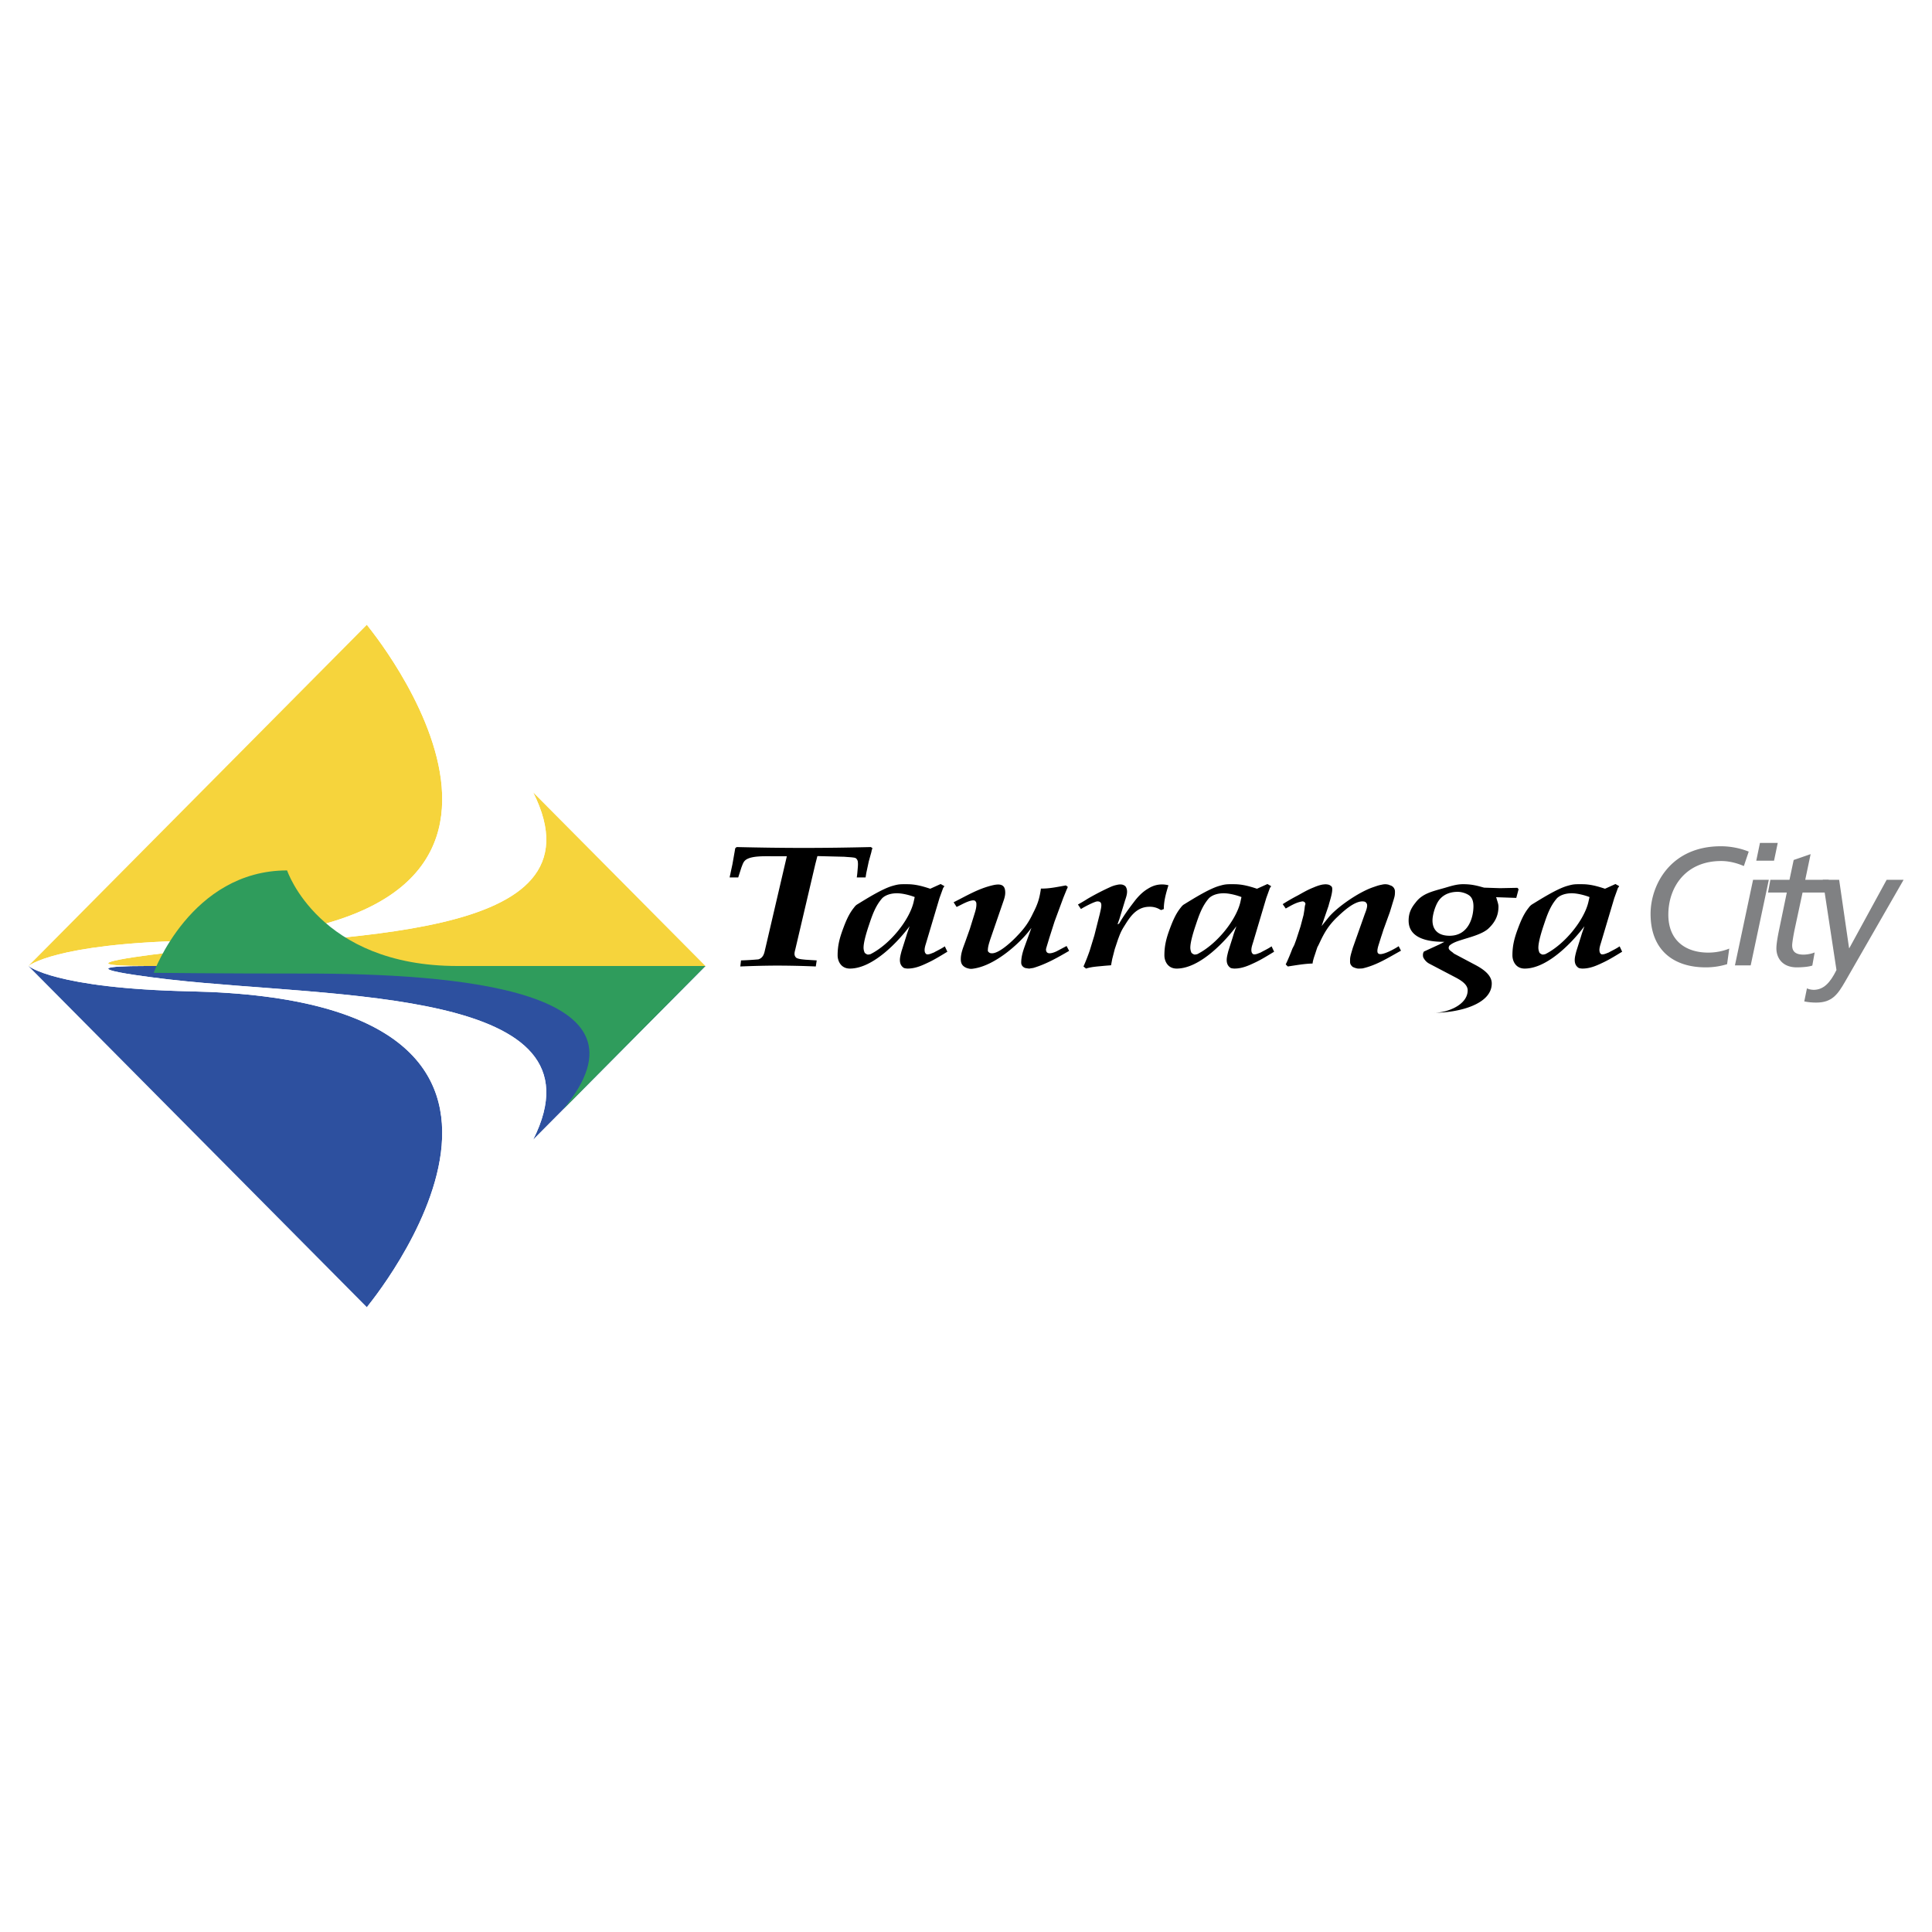 <svg xmlns="http://www.w3.org/2000/svg" width="2500" height="2500" viewBox="0 0 192.756 192.756"><g fill-rule="evenodd" clip-rule="evenodd"><path fill="#fff" d="M0 0h192.756v192.756H0V0z"/><path d="M53.207 113.68c7.569-15.109-19.745-14.086-36.101-15.934-1.081-.121-11.892-1.368-2.497-1.368h55.769L53.207 113.68z" fill="#2d509f"/><path d="M2.845 96.378h-.01l33.764 34.034S62.164 99.82 19.025 98.906c-13.598-.291-16.18-2.528-16.18-2.528z" fill="#2d509f"/><path d="M17.106 97.746c16.356 1.848 43.67.824 36.101 15.934l-16.608 16.732S62.164 99.82 19.025 98.906c-13.598-.291-16.18-2.528-16.18-2.528h11.764c-9.395 0 1.416 1.247 2.497 1.368z" fill="#fff"/><path d="M53.206 79.077c7.569 15.11-19.746 14.085-36.102 15.934-1.081.121-11.891 1.367-2.497 1.367h55.771L53.206 79.077z" fill="#f6d43c"/><path d="M2.845 96.378l33.753-34.033L2.834 96.378h.011zm33.754-34.033L2.845 96.378s2.581-2.237 16.18-2.527c43.14-.914 17.574-31.506 17.574-31.506z" fill="#f6d43c"/><path d="M17.104 95.011c16.356-1.848 43.67-.823 36.102-15.934L36.599 62.345s25.566 30.592-17.574 31.506c-13.599.291-16.18 2.527-16.18 2.527h11.763c-9.394 0 1.416-1.246 2.496-1.367z" fill="#fff"/><path d="M70.378 96.378h-24.74c-13.814 0-16.995-9.536-16.995-9.536-9.597 0-13.313 10.216-13.313 10.216s7.137.08 15.017.074c15.216-.01 35.823 1.611 25.83 13.555l14.201-14.309z" fill="#2f9c5c"/><path d="M73.286 85.031l.068-.4.14-.12c2.217.052 4.433.086 6.698.086 2.263 0 4.481-.034 6.698-.086l.161.12c-.068.122-.092.26-.115.381l-.255.918-.253 1.178-.069.435h-.879c.047-.295.07-.589.092-.867.024-.261.048-.52 0-.78-.045-.122-.116-.259-.277-.312-.323-.067-.693-.067-1.038-.104l-2.705-.068c-.069.261-.138.538-.207.797l-1.987 8.468c-.069.295-.208.658.115.9.255.123.579.139.878.172l1.132.072-.092.604a91.774 91.774 0 0 0-3.765-.087c-1.27 0-2.517.036-3.765.087l.07-.604a29.579 29.579 0 0 0 1.732-.105c.553-.172.601-.711.692-1.075l2.148-9.214h-1.57c-.739 0-1.872-.034-2.45.312-.324.191-.392.52-.508.797l-.322 1.006h-.855c.023-.158.069-.312.092-.452l.186-.867.21-1.192zM91.146 90.019c-.416 1.75-2.311 4.174-4.296 5.178-.092.017-.207.053-.301.035a.67.67 0 0 1-.277-.173 1.257 1.257 0 0 1-.115-.501c0-.608.346-1.698.553-2.305.301-.899.625-1.87 1.318-2.649.347-.329.901-.483 1.455-.483.555 0 1.293.19 1.778.379l-.115.519zm1.663-1.349c-.738-.244-1.455-.452-2.287-.452-.646 0-.832-.019-1.432.156-1.04.278-2.703 1.333-3.58 1.869-.14.087-.231.208-.323.329-.532.66-.833 1.44-1.108 2.184-.323.882-.509 1.609-.509 2.562 0 .554.324 1.317 1.224 1.317 2.355 0 4.919-2.823 5.959-4.227l-.253.729-.116.381-.439 1.384c-.069.278-.162.589-.162.884 0 .293.093.605.416.795.116.035.255.053.371.053.785 0 1.479-.329 2.125-.64.647-.312 1.247-.692 1.824-1.041l-.254-.536c-.346.242-.739.415-1.108.624-.209.067-.439.207-.694.171-.092-.033-.161-.136-.185-.208-.092-.308.047-.675.139-.986l1.316-4.416.37-1.022a.505.505 0 0 0 .117-.172l-.372-.208-1.039.47zM95.142 90.019c1.224-.605 2.401-1.333 3.833-1.68.486-.121.809-.121 1.018 0 .207.121.299.347.299.727 0 .33-.113.659-.23.988l-1.27 3.688c-.115.381-.254.763-.23 1.161.115.14.186.208.414.208.764 0 2.104-1.298 2.52-1.75.736-.762 1.154-1.369 1.57-2.251.438-.848.623-1.385.762-2.285l.023-.173c.855.018 1.684-.174 2.494-.313l.186.139c-.023.121-.092.225-.139.347l-.303.744-.275.745-.602 1.628-.531 1.663c-.045.172-.322 1.037-.322 1.108 0 .589.625.397 1.039.208l1.016-.538.254.485c-1.107.641-2.238 1.299-3.557 1.698-.139.033-.277.033-.391.068-.141 0-.279-.035-.418-.053-.299-.104-.416-.327-.416-.536 0-.537.141-1.041.324-1.558l.693-1.906c-.115.14-.207.278-.324.415-1.061 1.301-3.35 3.328-5.426 3.638-.301.051-.394.035-.693-.053-.487-.19-.601-.502-.601-.882 0-.606.231-1.143.438-1.715l.462-1.299.462-1.49c.115-.363.23-.745.184-1.126a.553.553 0 0 0-.115-.19c-.299-.207-1.247.311-1.524.451l-.324.157-.3-.468zM107.545 90.243c.348-.19.67-.381.992-.587a25.186 25.186 0 0 1 2.172-1.125c.186-.089.439-.191.717-.244.275-.068.553-.068.738.052a.39.39 0 0 1 .186.191c.207.398.045.865-.094 1.281l-.439 1.438-.137.451-.186.519.162-.069c.416-.728.922-1.439 1.455-2.13.346-.468.809-.988 1.387-1.333.299-.19.6-.329.947-.399a2.549 2.549 0 0 1 1.131.035c-.254.812-.463 1.593-.463 2.373l-.275.104c-.049-.035-.115-.051-.162-.089a1.928 1.928 0 0 0-.994-.242c-1.41 0-2.055 1.213-2.564 2.009-.301.488-.393.763-.576 1.248l-.324.972-.252.985-.117.623c-.23.019-.439.033-.67.053-.625.067-1.246.085-1.826.276l-.254-.209c.232-.52.439-1.055.625-1.592l.461-1.507.555-2.199c.047-.242.139-.556.139-.797 0-.207-.045-.398-.393-.398-.275 0-1.387.588-1.639.763l-.302-.453zM123.748 90.019c-.414 1.75-2.311 4.174-4.297 5.178-.092.017-.209.053-.301.035a.697.697 0 0 1-.277-.173 1.274 1.274 0 0 1-.115-.501c0-.608.348-1.698.555-2.305.301-.899.623-1.87 1.316-2.649.346-.329.9-.483 1.455-.483s1.293.19 1.777.379l-.113.519zm1.662-1.349c-.74-.244-1.455-.452-2.287-.452-.645 0-.83-.019-1.43.156-1.039.278-2.703 1.333-3.58 1.869-.139.087-.232.208-.326.329-.529.66-.83 1.44-1.107 2.184-.322.882-.508 1.609-.508 2.562 0 .554.322 1.317 1.225 1.317 2.355 0 4.92-2.823 5.959-4.227l-.256.729-.113.381-.441 1.384c-.066.278-.158.589-.158.884 0 .293.092.605.414.795.115.035.254.053.369.053.785 0 1.479-.329 2.127-.64.646-.312 1.244-.692 1.822-1.041l-.254-.536c-.346.242-.738.415-1.107.624-.209.067-.439.207-.693.171-.094-.033-.162-.136-.186-.208-.092-.308.045-.675.141-.986l1.314-4.416.369-1.022a.45.45 0 0 0 .115-.172l-.367-.208-1.042.47zM127.975 90.208a18.89 18.89 0 0 1 1.502-.866c.346-.189.945-.553 1.57-.796.322-.139.623-.244.922-.296.141-.015.279-.033.418-.015.115.015.23.035.322.103.209.121.209.225.209.398 0 .468-.256 1.178-.371 1.646l-.691 2.01.67-.832c.83-1.023 3-2.545 4.48-3.046.256-.087.529-.192.832-.243a1.67 1.67 0 0 1 .416-.052c.16.018.297.033.416.104a.637.637 0 0 1 .506.623c0 .329-.021.45-.115.762l-.391 1.281-.648 1.785-.115.364-.115.345-.162.52c-.068.244-.367.988-.094 1.142.326.243 1.664-.502 2.01-.743l.23.449c-1.268.694-2.4 1.437-3.832 1.767-.23.018-.348.018-.461.018a1.712 1.712 0 0 1-.531-.173c-.301-.276-.254-.416-.254-.745 0-.311.184-.831.275-1.16l1.178-3.326c.092-.26.395-.918.162-1.143-.025-.053-.07-.086-.139-.121-.945-.277-2.379 1.177-2.863 1.629-.764.76-1.178 1.453-1.594 2.337-.115.241-.209.45-.277.554-.115.328-.207.639-.324.969-.068.226-.139.449-.16.676-.832.018-1.662.173-2.473.293l-.207-.207c.254-.519.461-1.038.668-1.577l.186-.363.186-.502.438-1.35.303-1.144.09-.556c.025-.173.025-.346.096-.52 0-.139-.096-.257-.279-.276-.646.086-1.176.434-1.686.711l-.303-.434zM145.434 88.978c.396 0 .881.156 1.158.365.348.26.414.727.414 1.074 0 1.09-.484 2.943-2.379 2.943-1.246 0-1.707-.691-1.707-1.522 0-.521.23-1.318.506-1.803.371-.657 1.064-1.057 2.008-1.057zm-.483 8.401c.646.328 1.479.764 1.479 1.422 0 1.477-2.061 2.242-3.33 2.242 2.355 0 5.732-.807 5.732-2.92 0-.883-.924-1.488-1.803-1.938l-1.963-1.042-.139-.121c-.301-.224-.508-.346-.322-.674.391-.347.947-.484 1.479-.658.807-.242 1.893-.553 2.424-1.057.717-.675.994-1.368.994-2.182 0-.261-.117-.537-.186-.796 0-.053-.047-.087-.047-.14l2.01.07.232-.867-.117-.139-1.732.035-1.594-.052-.184-.05c-.67-.192-1.178-.295-1.918-.295-.67 0-1.27.208-1.869.381-1.227.346-2.195.554-2.865 1.454-.484.59-.693 1.108-.693 1.803 0 1.626 1.639 2.129 3.58 2.111l-.508.26-1.547.712c-.115.171-.115.379-.07.57.117.241.303.468.578.624l2.379 1.247zM158.469 90.019c-.414 1.75-2.309 4.174-4.295 5.178-.092.017-.209.053-.301.035a.662.662 0 0 1-.275-.173 1.24 1.24 0 0 1-.115-.501c0-.608.346-1.698.553-2.305.301-.899.623-1.87 1.318-2.649.346-.329.9-.483 1.453-.483.555 0 1.293.19 1.779.379l-.117.519zm1.664-1.349c-.738-.244-1.455-.452-2.285-.452-.648 0-.832-.019-1.434.156-1.039.278-2.701 1.333-3.578 1.869a1.25 1.25 0 0 0-.324.329c-.531.66-.832 1.44-1.109 2.184-.322.882-.508 1.609-.508 2.562 0 .554.322 1.317 1.223 1.317 2.355 0 4.92-2.823 5.961-4.227l-.254.729-.115.381-.439 1.384c-.07.278-.16.589-.16.884 0 .293.09.605.414.795.115.035.254.053.369.053.785 0 1.479-.329 2.125-.64.646-.312 1.246-.692 1.824-1.041l-.252-.536c-.348.242-.74.415-1.111.624-.205.067-.438.207-.693.171a.324.324 0 0 1-.18-.208c-.096-.308.043-.675.135-.986l1.316-4.416.369-1.022a.478.478 0 0 0 .117-.172l-.371-.208-1.04.47z"/><path d="M172.311 96.197a7.177 7.177 0 0 1-2.143.316c-3.113 0-5.49-1.639-5.49-5.337 0-2.863 1.975-6.745 7.014-6.745.938 0 1.908.185 2.779.534l-.486 1.441c-.703-.302-1.475-.502-2.262-.502-3.547 0-5.273 2.61-5.273 5.355 0 2.562 1.709 3.783 3.986 3.783.703 0 1.441-.134 2.092-.402l-.217 1.557zM174.904 87.778h1.572l-1.809 8.536h-1.572l1.809-8.536zm2.092-1.908h-1.773l.369-1.774h1.775l-.371 1.774zM176.629 87.778h1.908l.418-1.976 1.691-.585-.537 2.561h2.346l-.252 1.271h-2.361l-.787 3.667c-.082.383-.25 1.304-.25 1.606 0 .603.334.921 1.137.921.338 0 .807-.085 1.107-.218l-.234 1.307c-.352.133-1.088.182-1.541.182-1.488 0-2.043-.986-2.043-1.89 0-.552.201-1.541.301-2.009l.738-3.565h-1.875l.234-1.272z" fill="#808183"/><path d="M180.279 98.607c.115.066.4.15.686.15.953-.018 1.605-.652 2.26-1.977l-1.371-9.003h1.639l.988 6.812h.031l3.719-6.812h1.691l-5.826 10.142c-.754 1.309-1.322 2.109-2.896 2.109-.387 0-.787-.033-1.188-.117l.267-1.304z" fill="#808183"/></g></svg>